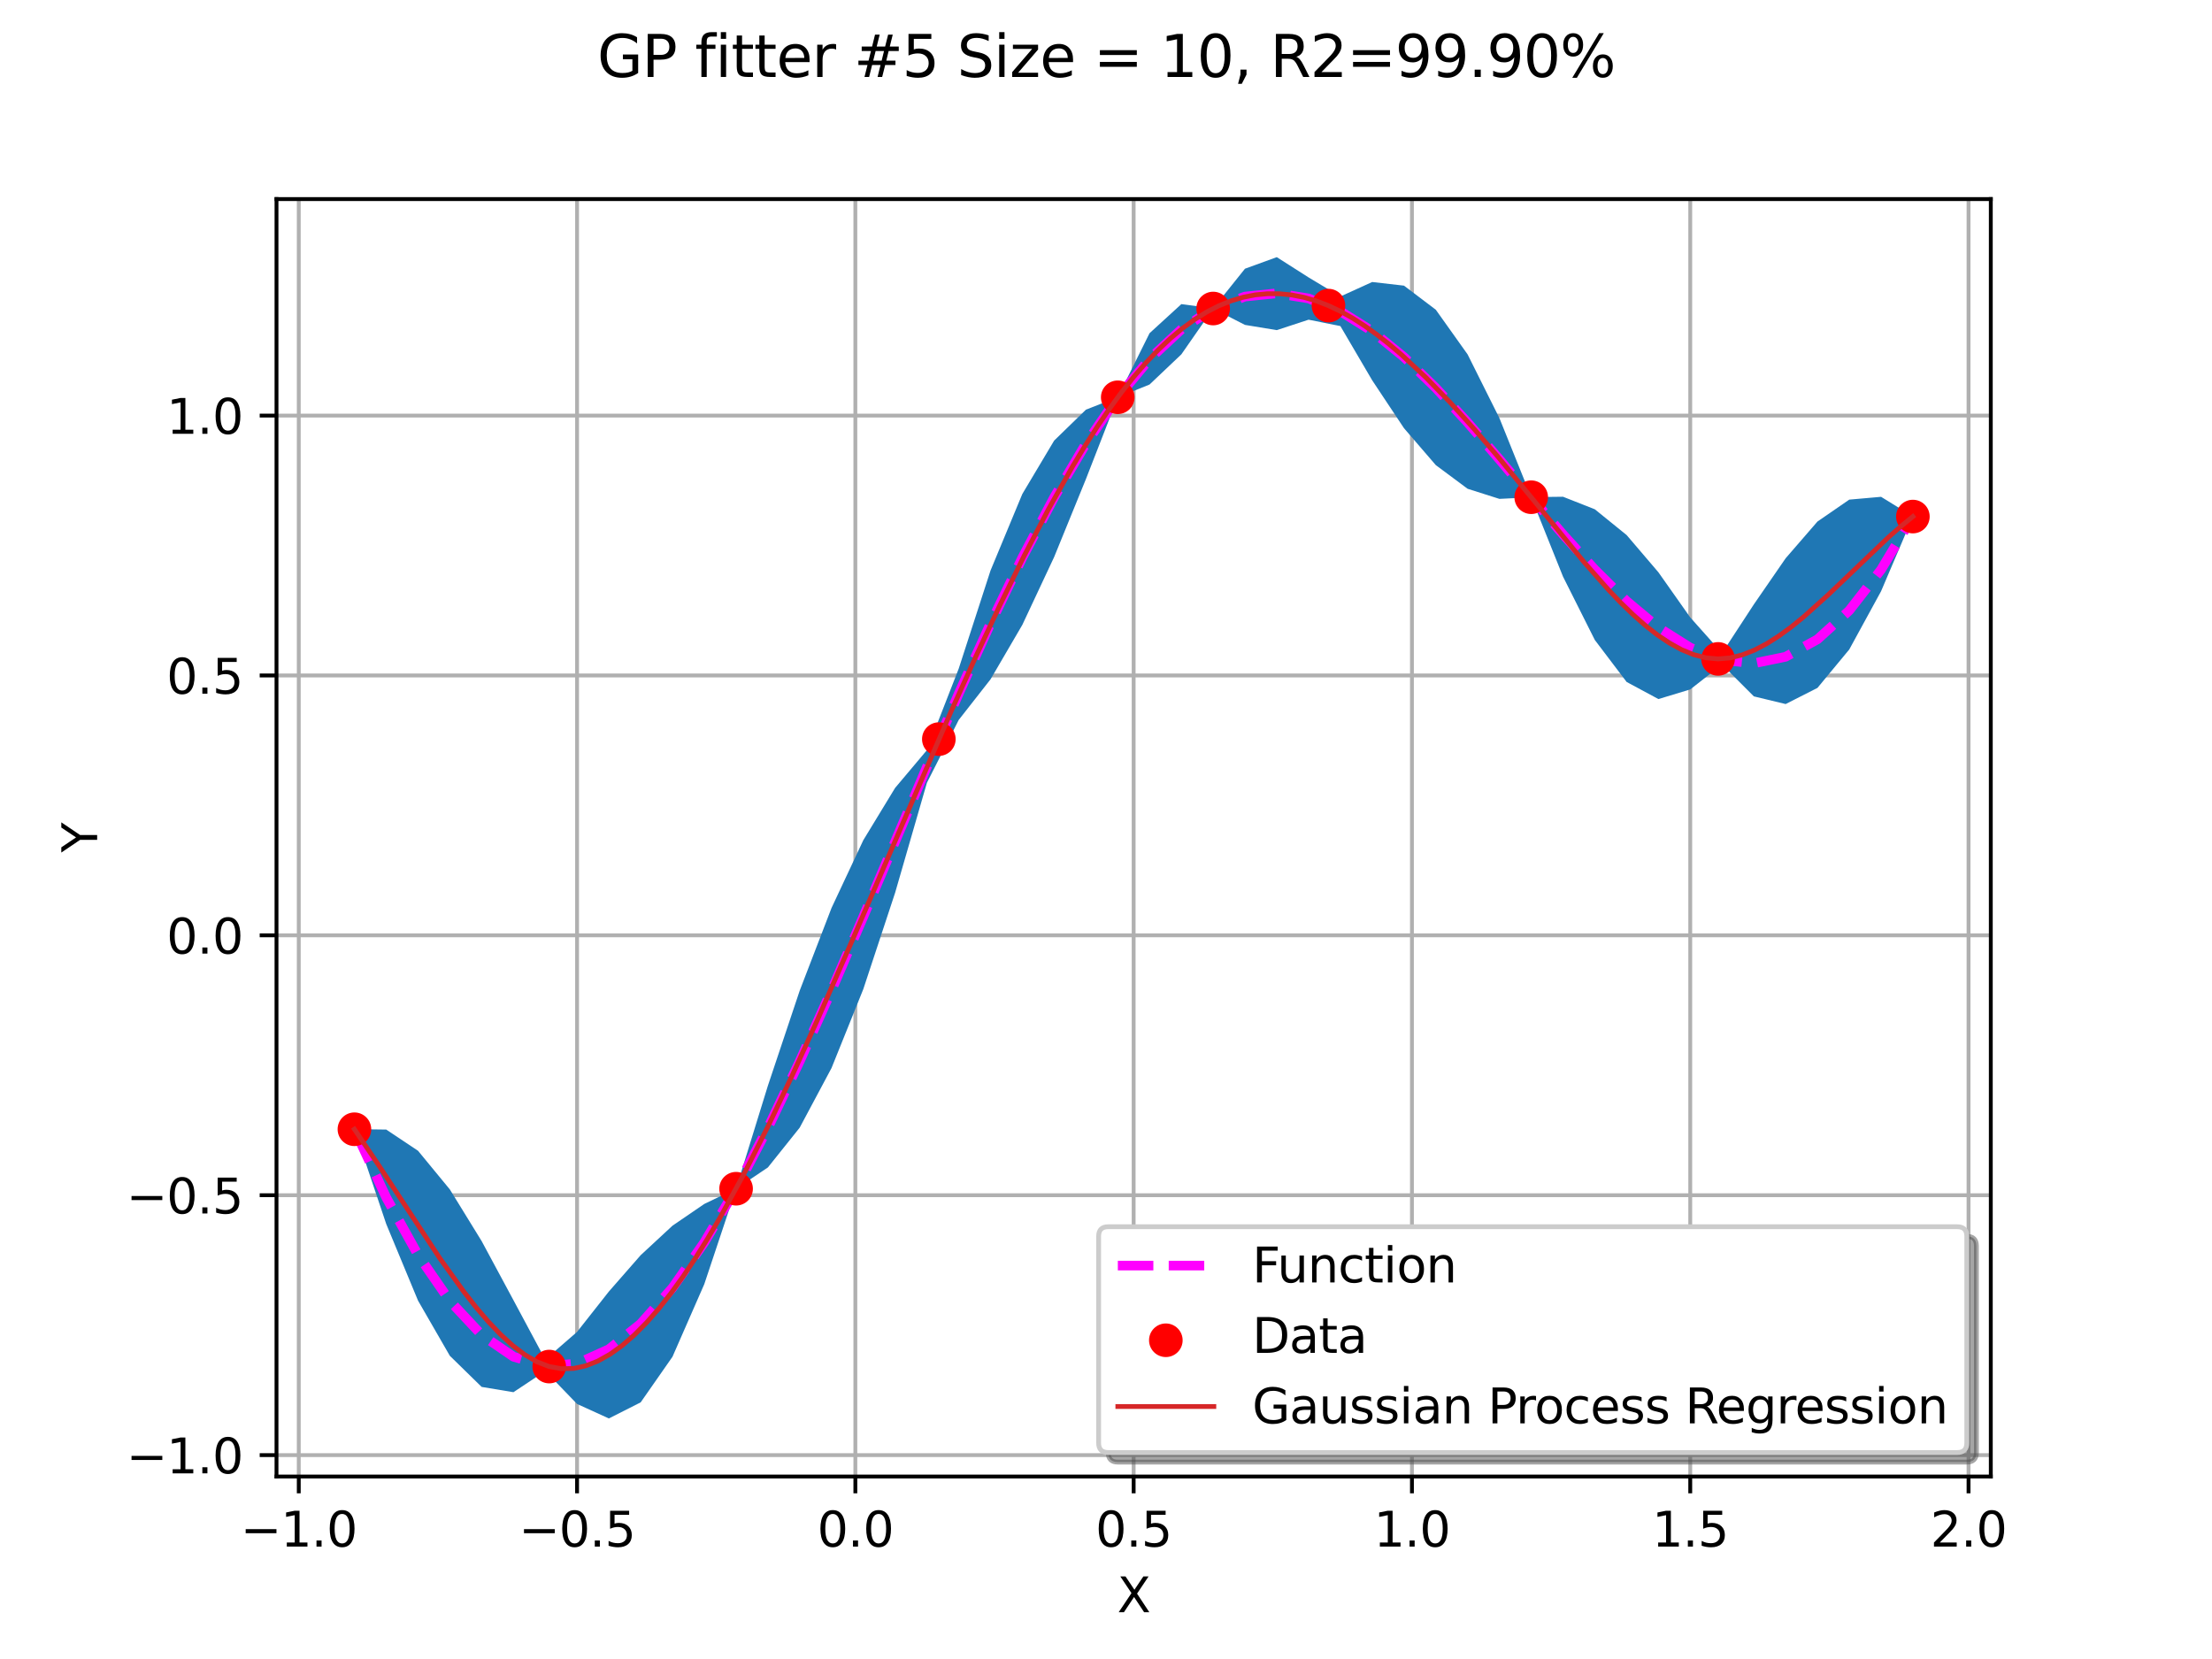 <?xml version="1.0" encoding="utf-8" standalone="no"?>
<!DOCTYPE svg PUBLIC "-//W3C//DTD SVG 1.1//EN"
  "http://www.w3.org/Graphics/SVG/1.1/DTD/svg11.dtd">
<svg xmlns:xlink="http://www.w3.org/1999/xlink" width="460.8pt" height="345.6pt" viewBox="0 0 460.8 345.6" xmlns="http://www.w3.org/2000/svg" version="1.1">
 <defs>
  <style type="text/css">*{stroke-linejoin: round; stroke-linecap: butt}</style>
 </defs>
 <g id="figure_1">
  <g id="patch_1">
   <path d="M 0 345.6 
L 460.8 345.6 
L 460.8 0 
L 0 0 
z
" style="fill: #ffffff"/>
  </g>
  <g id="axes_1">
   <g id="patch_2">
    <path d="M 57.6 307.584 
L 414.72 307.584 
L 414.72 41.472 
L 57.6 41.472 
z
" style="fill: #ffffff"/>
   </g>
   <g id="matplotlib.axis_1">
    <g id="xtick_1">
     <g id="line2d_1">
      <path d="M 62.238 307.584 
L 62.238 41.472 
" clip-path="url(#p27ec1be103)" style="fill: none; stroke: #b0b0b0; stroke-width: 0.8; stroke-linecap: square"/>
     </g>
     <g id="line2d_2">
      <defs>
       <path id="me8771d27a8" d="M 0 0 
L 0 3.5 
" style="stroke: #000000; stroke-width: 0.8"/>
      </defs>
      <g>
       <use xlink:href="#me8771d27a8" x="62.238" y="307.584" style="stroke: #000000; stroke-width: 0.8"/>
      </g>
     </g>
     <g id="text_1">
      <!-- −1.0 -->
      <g transform="translate(50.097 322.182) scale(0.1 -0.1)">
       <defs>
        <path id="DejaVuSans-2212" d="M 678 2272 
L 4684 2272 
L 4684 1741 
L 678 1741 
L 678 2272 
z
" transform="scale(0.016)"/>
        <path id="DejaVuSans-31" d="M 794 531 
L 1825 531 
L 1825 4091 
L 703 3866 
L 703 4441 
L 1819 4666 
L 2450 4666 
L 2450 531 
L 3481 531 
L 3481 0 
L 794 0 
L 794 531 
z
" transform="scale(0.016)"/>
        <path id="DejaVuSans-2e" d="M 684 794 
L 1344 794 
L 1344 0 
L 684 0 
L 684 794 
z
" transform="scale(0.016)"/>
        <path id="DejaVuSans-30" d="M 2034 4250 
Q 1547 4250 1301 3770 
Q 1056 3291 1056 2328 
Q 1056 1369 1301 889 
Q 1547 409 2034 409 
Q 2525 409 2770 889 
Q 3016 1369 3016 2328 
Q 3016 3291 2770 3770 
Q 2525 4250 2034 4250 
z
M 2034 4750 
Q 2819 4750 3233 4129 
Q 3647 3509 3647 2328 
Q 3647 1150 3233 529 
Q 2819 -91 2034 -91 
Q 1250 -91 836 529 
Q 422 1150 422 2328 
Q 422 3509 836 4129 
Q 1250 4750 2034 4750 
z
" transform="scale(0.016)"/>
       </defs>
       <use xlink:href="#DejaVuSans-2212"/>
       <use xlink:href="#DejaVuSans-31" transform="translate(83.789 0)"/>
       <use xlink:href="#DejaVuSans-2e" transform="translate(147.412 0)"/>
       <use xlink:href="#DejaVuSans-30" transform="translate(179.199 0)"/>
      </g>
     </g>
    </g>
    <g id="xtick_2">
     <g id="line2d_3">
      <path d="M 120.212 307.584 
L 120.212 41.472 
" clip-path="url(#p27ec1be103)" style="fill: none; stroke: #b0b0b0; stroke-width: 0.8; stroke-linecap: square"/>
     </g>
     <g id="line2d_4">
      <g>
       <use xlink:href="#me8771d27a8" x="120.212" y="307.584" style="stroke: #000000; stroke-width: 0.8"/>
      </g>
     </g>
     <g id="text_2">
      <!-- −0.5 -->
      <g transform="translate(108.071 322.182) scale(0.1 -0.1)">
       <defs>
        <path id="DejaVuSans-35" d="M 691 4666 
L 3169 4666 
L 3169 4134 
L 1269 4134 
L 1269 2991 
Q 1406 3038 1543 3061 
Q 1681 3084 1819 3084 
Q 2600 3084 3056 2656 
Q 3513 2228 3513 1497 
Q 3513 744 3044 326 
Q 2575 -91 1722 -91 
Q 1428 -91 1123 -41 
Q 819 9 494 109 
L 494 744 
Q 775 591 1075 516 
Q 1375 441 1709 441 
Q 2250 441 2565 725 
Q 2881 1009 2881 1497 
Q 2881 1984 2565 2268 
Q 2250 2553 1709 2553 
Q 1456 2553 1204 2497 
Q 953 2441 691 2322 
L 691 4666 
z
" transform="scale(0.016)"/>
       </defs>
       <use xlink:href="#DejaVuSans-2212"/>
       <use xlink:href="#DejaVuSans-30" transform="translate(83.789 0)"/>
       <use xlink:href="#DejaVuSans-2e" transform="translate(147.412 0)"/>
       <use xlink:href="#DejaVuSans-35" transform="translate(179.199 0)"/>
      </g>
     </g>
    </g>
    <g id="xtick_3">
     <g id="line2d_5">
      <path d="M 178.186 307.584 
L 178.186 41.472 
" clip-path="url(#p27ec1be103)" style="fill: none; stroke: #b0b0b0; stroke-width: 0.8; stroke-linecap: square"/>
     </g>
     <g id="line2d_6">
      <g>
       <use xlink:href="#me8771d27a8" x="178.186" y="307.584" style="stroke: #000000; stroke-width: 0.8"/>
      </g>
     </g>
     <g id="text_3">
      <!-- 0.0 -->
      <g transform="translate(170.234 322.182) scale(0.1 -0.1)">
       <use xlink:href="#DejaVuSans-30"/>
       <use xlink:href="#DejaVuSans-2e" transform="translate(63.623 0)"/>
       <use xlink:href="#DejaVuSans-30" transform="translate(95.41 0)"/>
      </g>
     </g>
    </g>
    <g id="xtick_4">
     <g id="line2d_7">
      <path d="M 236.16 307.584 
L 236.16 41.472 
" clip-path="url(#p27ec1be103)" style="fill: none; stroke: #b0b0b0; stroke-width: 0.8; stroke-linecap: square"/>
     </g>
     <g id="line2d_8">
      <g>
       <use xlink:href="#me8771d27a8" x="236.16" y="307.584" style="stroke: #000000; stroke-width: 0.8"/>
      </g>
     </g>
     <g id="text_4">
      <!-- 0.5 -->
      <g transform="translate(228.208 322.182) scale(0.1 -0.1)">
       <use xlink:href="#DejaVuSans-30"/>
       <use xlink:href="#DejaVuSans-2e" transform="translate(63.623 0)"/>
       <use xlink:href="#DejaVuSans-35" transform="translate(95.41 0)"/>
      </g>
     </g>
    </g>
    <g id="xtick_5">
     <g id="line2d_9">
      <path d="M 294.134 307.584 
L 294.134 41.472 
" clip-path="url(#p27ec1be103)" style="fill: none; stroke: #b0b0b0; stroke-width: 0.8; stroke-linecap: square"/>
     </g>
     <g id="line2d_10">
      <g>
       <use xlink:href="#me8771d27a8" x="294.134" y="307.584" style="stroke: #000000; stroke-width: 0.8"/>
      </g>
     </g>
     <g id="text_5">
      <!-- 1.0 -->
      <g transform="translate(286.182 322.182) scale(0.1 -0.1)">
       <use xlink:href="#DejaVuSans-31"/>
       <use xlink:href="#DejaVuSans-2e" transform="translate(63.623 0)"/>
       <use xlink:href="#DejaVuSans-30" transform="translate(95.41 0)"/>
      </g>
     </g>
    </g>
    <g id="xtick_6">
     <g id="line2d_11">
      <path d="M 352.108 307.584 
L 352.108 41.472 
" clip-path="url(#p27ec1be103)" style="fill: none; stroke: #b0b0b0; stroke-width: 0.8; stroke-linecap: square"/>
     </g>
     <g id="line2d_12">
      <g>
       <use xlink:href="#me8771d27a8" x="352.108" y="307.584" style="stroke: #000000; stroke-width: 0.8"/>
      </g>
     </g>
     <g id="text_6">
      <!-- 1.5 -->
      <g transform="translate(344.156 322.182) scale(0.1 -0.1)">
       <use xlink:href="#DejaVuSans-31"/>
       <use xlink:href="#DejaVuSans-2e" transform="translate(63.623 0)"/>
       <use xlink:href="#DejaVuSans-35" transform="translate(95.41 0)"/>
      </g>
     </g>
    </g>
    <g id="xtick_7">
     <g id="line2d_13">
      <path d="M 410.082 307.584 
L 410.082 41.472 
" clip-path="url(#p27ec1be103)" style="fill: none; stroke: #b0b0b0; stroke-width: 0.8; stroke-linecap: square"/>
     </g>
     <g id="line2d_14">
      <g>
       <use xlink:href="#me8771d27a8" x="410.082" y="307.584" style="stroke: #000000; stroke-width: 0.8"/>
      </g>
     </g>
     <g id="text_7">
      <!-- 2.0 -->
      <g transform="translate(402.131 322.182) scale(0.1 -0.1)">
       <defs>
        <path id="DejaVuSans-32" d="M 1228 531 
L 3431 531 
L 3431 0 
L 469 0 
L 469 531 
Q 828 903 1448 1529 
Q 2069 2156 2228 2338 
Q 2531 2678 2651 2914 
Q 2772 3150 2772 3378 
Q 2772 3750 2511 3984 
Q 2250 4219 1831 4219 
Q 1534 4219 1204 4116 
Q 875 4013 500 3803 
L 500 4441 
Q 881 4594 1212 4672 
Q 1544 4750 1819 4750 
Q 2544 4750 2975 4387 
Q 3406 4025 3406 3419 
Q 3406 3131 3298 2873 
Q 3191 2616 2906 2266 
Q 2828 2175 2409 1742 
Q 1991 1309 1228 531 
z
" transform="scale(0.016)"/>
       </defs>
       <use xlink:href="#DejaVuSans-32"/>
       <use xlink:href="#DejaVuSans-2e" transform="translate(63.623 0)"/>
       <use xlink:href="#DejaVuSans-30" transform="translate(95.41 0)"/>
      </g>
     </g>
    </g>
    <g id="text_8">
     <!-- X -->
     <g transform="translate(232.735 335.861) scale(0.1 -0.1)">
      <defs>
       <path id="DejaVuSans-58" d="M 403 4666 
L 1081 4666 
L 2241 2931 
L 3406 4666 
L 4084 4666 
L 2584 2425 
L 4184 0 
L 3506 0 
L 2194 1984 
L 872 0 
L 191 0 
L 1856 2491 
L 403 4666 
z
" transform="scale(0.016)"/>
      </defs>
      <use xlink:href="#DejaVuSans-58"/>
     </g>
    </g>
   </g>
   <g id="matplotlib.axis_2">
    <g id="ytick_1">
     <g id="line2d_15">
      <path d="M 57.6 303.125 
L 414.72 303.125 
" clip-path="url(#p27ec1be103)" style="fill: none; stroke: #b0b0b0; stroke-width: 0.8; stroke-linecap: square"/>
     </g>
     <g id="line2d_16">
      <defs>
       <path id="m1833ef6388" d="M 0 0 
L -3.5 0 
" style="stroke: #000000; stroke-width: 0.8"/>
      </defs>
      <g>
       <use xlink:href="#m1833ef6388" x="57.6" y="303.125" style="stroke: #000000; stroke-width: 0.8"/>
      </g>
     </g>
     <g id="text_9">
      <!-- −1.0 -->
      <g transform="translate(26.317 306.924) scale(0.1 -0.1)">
       <use xlink:href="#DejaVuSans-2212"/>
       <use xlink:href="#DejaVuSans-31" transform="translate(83.789 0)"/>
       <use xlink:href="#DejaVuSans-2e" transform="translate(147.412 0)"/>
       <use xlink:href="#DejaVuSans-30" transform="translate(179.199 0)"/>
      </g>
     </g>
    </g>
    <g id="ytick_2">
     <g id="line2d_17">
      <path d="M 57.6 248.987 
L 414.72 248.987 
" clip-path="url(#p27ec1be103)" style="fill: none; stroke: #b0b0b0; stroke-width: 0.8; stroke-linecap: square"/>
     </g>
     <g id="line2d_18">
      <g>
       <use xlink:href="#m1833ef6388" x="57.6" y="248.987" style="stroke: #000000; stroke-width: 0.8"/>
      </g>
     </g>
     <g id="text_10">
      <!-- −0.5 -->
      <g transform="translate(26.317 252.786) scale(0.1 -0.1)">
       <use xlink:href="#DejaVuSans-2212"/>
       <use xlink:href="#DejaVuSans-30" transform="translate(83.789 0)"/>
       <use xlink:href="#DejaVuSans-2e" transform="translate(147.412 0)"/>
       <use xlink:href="#DejaVuSans-35" transform="translate(179.199 0)"/>
      </g>
     </g>
    </g>
    <g id="ytick_3">
     <g id="line2d_19">
      <path d="M 57.6 194.848 
L 414.72 194.848 
" clip-path="url(#p27ec1be103)" style="fill: none; stroke: #b0b0b0; stroke-width: 0.8; stroke-linecap: square"/>
     </g>
     <g id="line2d_20">
      <g>
       <use xlink:href="#m1833ef6388" x="57.6" y="194.848" style="stroke: #000000; stroke-width: 0.8"/>
      </g>
     </g>
     <g id="text_11">
      <!-- 0.0 -->
      <g transform="translate(34.697 198.648) scale(0.1 -0.1)">
       <use xlink:href="#DejaVuSans-30"/>
       <use xlink:href="#DejaVuSans-2e" transform="translate(63.623 0)"/>
       <use xlink:href="#DejaVuSans-30" transform="translate(95.41 0)"/>
      </g>
     </g>
    </g>
    <g id="ytick_4">
     <g id="line2d_21">
      <path d="M 57.6 140.71 
L 414.72 140.71 
" clip-path="url(#p27ec1be103)" style="fill: none; stroke: #b0b0b0; stroke-width: 0.8; stroke-linecap: square"/>
     </g>
     <g id="line2d_22">
      <g>
       <use xlink:href="#m1833ef6388" x="57.6" y="140.71" style="stroke: #000000; stroke-width: 0.8"/>
      </g>
     </g>
     <g id="text_12">
      <!-- 0.5 -->
      <g transform="translate(34.697 144.509) scale(0.1 -0.1)">
       <use xlink:href="#DejaVuSans-30"/>
       <use xlink:href="#DejaVuSans-2e" transform="translate(63.623 0)"/>
       <use xlink:href="#DejaVuSans-35" transform="translate(95.41 0)"/>
      </g>
     </g>
    </g>
    <g id="ytick_5">
     <g id="line2d_23">
      <path d="M 57.6 86.572 
L 414.72 86.572 
" clip-path="url(#p27ec1be103)" style="fill: none; stroke: #b0b0b0; stroke-width: 0.8; stroke-linecap: square"/>
     </g>
     <g id="line2d_24">
      <g>
       <use xlink:href="#m1833ef6388" x="57.6" y="86.572" style="stroke: #000000; stroke-width: 0.8"/>
      </g>
     </g>
     <g id="text_13">
      <!-- 1.0 -->
      <g transform="translate(34.697 90.371) scale(0.1 -0.1)">
       <use xlink:href="#DejaVuSans-31"/>
       <use xlink:href="#DejaVuSans-2e" transform="translate(63.623 0)"/>
       <use xlink:href="#DejaVuSans-30" transform="translate(95.41 0)"/>
      </g>
     </g>
    </g>
    <g id="text_14">
     <!-- Y -->
     <g transform="translate(20.238 177.582) rotate(-90) scale(0.1 -0.1)">
      <defs>
       <path id="DejaVuSans-59" d="M -13 4666 
L 666 4666 
L 1959 2747 
L 3244 4666 
L 3922 4666 
L 2272 2222 
L 2272 0 
L 1638 0 
L 1638 2222 
L -13 4666 
z
" transform="scale(0.016)"/>
      </defs>
      <use xlink:href="#DejaVuSans-59"/>
     </g>
    </g>
   </g>
   <g id="patch_3">
    <path d="M 73.833 235.265 
L 80.458 254.978 
L 87.084 270.945 
L 93.71 282.439 
L 100.335 288.919 
L 106.961 290.02 
L 113.586 285.612 
L 120.212 292.469 
L 126.838 295.488 
L 133.463 292.138 
L 140.089 282.64 
L 146.714 267.516 
L 153.34 247.654 
L 159.966 243.198 
L 166.591 234.912 
L 173.217 222.501 
L 179.842 206.054 
L 186.468 185.983 
L 193.094 163.064 
L 199.719 149.977 
L 206.345 141.517 
L 212.97 130.169 
L 219.596 116.041 
L 226.222 99.789 
L 232.847 82.783 
L 239.473 80.101 
L 246.098 73.818 
L 252.724 64.291 
L 259.35 67.682 
L 265.975 68.772 
L 272.601 66.598 
L 279.226 67.927 
L 285.852 79.224 
L 292.478 89.201 
L 299.103 96.892 
L 305.729 101.82 
L 312.354 103.925 
L 318.98 103.6 
L 325.606 120.122 
L 332.231 133.32 
L 338.857 142.064 
L 345.482 145.627 
L 352.108 143.62 
L 358.734 138.435 
L 365.359 145.068 
L 371.985 146.667 
L 378.61 143.303 
L 385.236 135.295 
L 391.862 123.163 
L 398.487 107.63 
L 398.487 107.588 
L 391.862 103.496 
L 385.236 104.081 
L 378.61 108.647 
L 371.985 116.296 
L 365.359 125.905 
L 358.734 136.044 
L 352.108 128.618 
L 345.482 119.223 
L 338.857 111.463 
L 332.231 106.094 
L 325.606 103.481 
L 318.98 103.558 
L 312.354 87.095 
L 305.729 73.829 
L 299.103 64.521 
L 292.478 59.506 
L 285.852 58.747 
L 279.226 61.763 
L 272.601 57.791 
L 265.975 53.568 
L 259.35 55.979 
L 252.724 64.249 
L 246.098 63.353 
L 239.473 69.411 
L 232.847 82.741 
L 226.222 85.339 
L 219.596 91.786 
L 212.97 102.903 
L 206.345 118.85 
L 199.719 139.283 
L 193.094 156.268 
L 186.468 164.136 
L 179.842 175.025 
L 173.217 189.155 
L 166.591 206.373 
L 159.966 226.169 
L 153.34 247.612 
L 146.714 250.806 
L 140.089 255.334 
L 133.463 261.477 
L 126.838 269.049 
L 120.212 277.456 
L 113.586 283.22 
L 106.961 270.852 
L 100.335 258.541 
L 93.71 247.779 
L 87.084 239.728 
L 80.458 235.309 
L 73.833 235.222 
z
" clip-path="url(#p27ec1be103)" style="fill: #1f77b4"/>
   </g>
   <g id="line2d_25">
    <path d="M 73.833 235.243 
L 80.458 249.461 
L 87.084 261.428 
L 93.71 271.004 
L 100.335 278.09 
L 106.961 282.629 
L 113.586 284.61 
L 120.212 284.067 
L 126.838 281.076 
L 133.463 275.758 
L 140.089 268.275 
L 146.714 258.823 
L 153.34 247.633 
L 159.966 234.963 
L 166.591 221.095 
L 173.217 206.328 
L 179.842 190.971 
L 186.468 175.34 
L 193.094 159.746 
L 199.719 144.497 
L 206.345 129.881 
L 212.97 116.17 
L 219.596 103.61 
L 226.222 92.414 
L 232.847 82.762 
L 239.473 74.795 
L 246.098 68.613 
L 252.724 64.27 
L 259.35 61.778 
L 265.975 61.103 
L 272.601 62.167 
L 279.226 64.85 
L 285.852 68.99 
L 292.478 74.389 
L 299.103 80.818 
L 305.729 88.016 
L 312.354 95.703 
L 318.98 103.579 
L 325.606 111.335 
L 332.231 118.656 
L 338.857 125.229 
L 345.482 130.748 
L 352.108 134.924 
L 358.734 137.485 
L 365.359 138.187 
L 371.985 136.816 
L 378.61 133.192 
L 385.236 127.175 
L 391.862 118.666 
L 398.487 107.609 
" clip-path="url(#p27ec1be103)" style="fill: none; stroke-dasharray: 7.4,3.2; stroke-dashoffset: 0; stroke: #ff00ff; stroke-width: 2"/>
   </g>
   <g id="PathCollection_1">
    <defs>
     <path id="mce89505528" d="M 0 3 
C 0.796 3 1.559 2.684 2.121 2.121 
C 2.684 1.559 3 0.796 3 0 
C 3 -0.796 2.684 -1.559 2.121 -2.121 
C 1.559 -2.684 0.796 -3 0 -3 
C -0.796 -3 -1.559 -2.684 -2.121 -2.121 
C -2.684 -1.559 -3 -0.796 -3 0 
C -3 0.796 -2.684 1.559 -2.121 2.121 
C -1.559 2.684 -0.796 3 0 3 
z
" style="stroke: #ff0000"/>
    </defs>
    <g clip-path="url(#p27ec1be103)">
     <use xlink:href="#mce89505528" x="114.415" y="284.679" style="fill: #ff0000; stroke: #ff0000"/>
     <use xlink:href="#mce89505528" x="357.905" y="137.262" style="fill: #ff0000; stroke: #ff0000"/>
     <use xlink:href="#mce89505528" x="195.578" y="153.972" style="fill: #ff0000; stroke: #ff0000"/>
     <use xlink:href="#mce89505528" x="276.742" y="63.664" style="fill: #ff0000; stroke: #ff0000"/>
     <use xlink:href="#mce89505528" x="73.833" y="235.243" style="fill: #ff0000; stroke: #ff0000"/>
     <use xlink:href="#mce89505528" x="398.487" y="107.609" style="fill: #ff0000; stroke: #ff0000"/>
     <use xlink:href="#mce89505528" x="232.847" y="82.762" style="fill: #ff0000; stroke: #ff0000"/>
     <use xlink:href="#mce89505528" x="318.98" y="103.579" style="fill: #ff0000; stroke: #ff0000"/>
     <use xlink:href="#mce89505528" x="153.34" y="247.633" style="fill: #ff0000; stroke: #ff0000"/>
     <use xlink:href="#mce89505528" x="252.724" y="64.27" style="fill: #ff0000; stroke: #ff0000"/>
    </g>
   </g>
   <g id="patch_4">
    <path d="M 57.6 307.584 
L 57.6 41.472 
" style="fill: none; stroke: #000000; stroke-width: 0.8; stroke-linejoin: miter; stroke-linecap: square"/>
   </g>
   <g id="patch_5">
    <path d="M 414.72 307.584 
L 414.72 41.472 
" style="fill: none; stroke: #000000; stroke-width: 0.8; stroke-linejoin: miter; stroke-linecap: square"/>
   </g>
   <g id="patch_6">
    <path d="M 57.6 307.584 
L 414.72 307.584 
" style="fill: none; stroke: #000000; stroke-width: 0.8; stroke-linejoin: miter; stroke-linecap: square"/>
   </g>
   <g id="patch_7">
    <path d="M 57.6 41.472 
L 414.72 41.472 
" style="fill: none; stroke: #000000; stroke-width: 0.8; stroke-linejoin: miter; stroke-linecap: square"/>
   </g>
   <g id="line2d_26">
    <path d="M 73.833 235.243 
L 78.905 242.771 
L 91.587 262.069 
L 96.66 269.135 
L 99.196 272.363 
L 101.733 275.33 
L 104.269 277.993 
L 106.805 280.307 
L 109.342 282.224 
L 111.878 283.698 
L 114.415 284.679 
L 116.951 285.131 
L 119.487 285.07 
L 122.024 284.527 
L 124.56 283.529 
L 127.096 282.104 
L 129.633 280.277 
L 132.169 278.071 
L 134.705 275.509 
L 137.242 272.612 
L 139.778 269.401 
L 142.315 265.894 
L 144.851 262.109 
L 147.387 258.063 
L 149.924 253.773 
L 154.996 244.516 
L 160.069 234.472 
L 165.142 223.791 
L 170.215 212.617 
L 177.824 195.231 
L 198.115 148.225 
L 203.187 136.981 
L 208.26 126.147 
L 213.333 115.817 
L 218.405 106.095 
L 223.478 97.092 
L 226.015 92.897 
L 228.551 88.927 
L 231.087 85.198 
L 233.624 81.729 
L 236.16 78.529 
L 238.696 75.599 
L 241.233 72.938 
L 243.769 70.545 
L 246.305 68.422 
L 248.842 66.571 
L 251.378 64.994 
L 253.915 63.695 
L 256.451 62.671 
L 258.987 61.916 
L 261.524 61.423 
L 264.06 61.184 
L 266.596 61.196 
L 269.133 61.452 
L 271.669 61.951 
L 274.205 62.689 
L 276.742 63.664 
L 279.278 64.872 
L 281.815 66.299 
L 284.351 67.93 
L 286.887 69.75 
L 289.424 71.743 
L 291.96 73.896 
L 297.033 78.629 
L 302.105 83.849 
L 307.178 89.464 
L 312.251 95.386 
L 319.86 104.671 
L 330.005 117.119 
L 335.078 122.875 
L 337.615 125.53 
L 340.151 127.997 
L 342.687 130.243 
L 345.224 132.237 
L 347.76 133.946 
L 350.296 135.338 
L 352.833 136.378 
L 355.369 137.032 
L 357.905 137.262 
L 360.442 137.046 
L 362.978 136.416 
L 365.515 135.415 
L 368.051 134.088 
L 370.587 132.476 
L 373.124 130.622 
L 375.66 128.566 
L 380.733 124.012 
L 393.415 111.905 
L 395.951 109.678 
L 398.487 107.609 
L 398.487 107.609 
" clip-path="url(#p27ec1be103)" style="fill: none; stroke: #d62728; stroke-linecap: square"/>
   </g>
   <g id="legend_1">
    <g id="patch_8">
     <path d="M 232.865 304.584 
L 409.72 304.584 
Q 411.72 304.584 411.72 302.584 
L 411.72 259.55 
Q 411.72 257.55 409.72 257.55 
L 232.865 257.55 
Q 230.865 257.55 230.865 259.55 
L 230.865 302.584 
Q 230.865 304.584 232.865 304.584 
z
" style="fill: #4d4d4d; opacity: 0.5; stroke: #4d4d4d; stroke-linejoin: miter"/>
    </g>
    <g id="patch_9">
     <path d="M 230.865 302.584 
L 407.72 302.584 
Q 409.72 302.584 409.72 300.584 
L 409.72 257.55 
Q 409.72 255.55 407.72 255.55 
L 230.865 255.55 
Q 228.865 255.55 228.865 257.55 
L 228.865 300.584 
Q 228.865 302.584 230.865 302.584 
z
" style="fill: #ffffff; stroke: #cccccc; stroke-linejoin: miter"/>
    </g>
    <g id="line2d_27">
     <path d="M 232.865 263.648 
L 242.865 263.648 
L 252.865 263.648 
" style="fill: none; stroke-dasharray: 7.4,3.2; stroke-dashoffset: 0; stroke: #ff00ff; stroke-width: 2"/>
    </g>
    <g id="text_15">
     <!-- Function -->
     <g transform="translate(260.865 267.148) scale(0.1 -0.1)">
      <defs>
       <path id="DejaVuSans-46" d="M 628 4666 
L 3309 4666 
L 3309 4134 
L 1259 4134 
L 1259 2759 
L 3109 2759 
L 3109 2228 
L 1259 2228 
L 1259 0 
L 628 0 
L 628 4666 
z
" transform="scale(0.016)"/>
       <path id="DejaVuSans-75" d="M 544 1381 
L 544 3500 
L 1119 3500 
L 1119 1403 
Q 1119 906 1312 657 
Q 1506 409 1894 409 
Q 2359 409 2629 706 
Q 2900 1003 2900 1516 
L 2900 3500 
L 3475 3500 
L 3475 0 
L 2900 0 
L 2900 538 
Q 2691 219 2414 64 
Q 2138 -91 1772 -91 
Q 1169 -91 856 284 
Q 544 659 544 1381 
z
M 1991 3584 
L 1991 3584 
z
" transform="scale(0.016)"/>
       <path id="DejaVuSans-6e" d="M 3513 2113 
L 3513 0 
L 2938 0 
L 2938 2094 
Q 2938 2591 2744 2837 
Q 2550 3084 2163 3084 
Q 1697 3084 1428 2787 
Q 1159 2491 1159 1978 
L 1159 0 
L 581 0 
L 581 3500 
L 1159 3500 
L 1159 2956 
Q 1366 3272 1645 3428 
Q 1925 3584 2291 3584 
Q 2894 3584 3203 3211 
Q 3513 2838 3513 2113 
z
" transform="scale(0.016)"/>
       <path id="DejaVuSans-63" d="M 3122 3366 
L 3122 2828 
Q 2878 2963 2633 3030 
Q 2388 3097 2138 3097 
Q 1578 3097 1268 2742 
Q 959 2388 959 1747 
Q 959 1106 1268 751 
Q 1578 397 2138 397 
Q 2388 397 2633 464 
Q 2878 531 3122 666 
L 3122 134 
Q 2881 22 2623 -34 
Q 2366 -91 2075 -91 
Q 1284 -91 818 406 
Q 353 903 353 1747 
Q 353 2603 823 3093 
Q 1294 3584 2113 3584 
Q 2378 3584 2631 3529 
Q 2884 3475 3122 3366 
z
" transform="scale(0.016)"/>
       <path id="DejaVuSans-74" d="M 1172 4494 
L 1172 3500 
L 2356 3500 
L 2356 3053 
L 1172 3053 
L 1172 1153 
Q 1172 725 1289 603 
Q 1406 481 1766 481 
L 2356 481 
L 2356 0 
L 1766 0 
Q 1100 0 847 248 
Q 594 497 594 1153 
L 594 3053 
L 172 3053 
L 172 3500 
L 594 3500 
L 594 4494 
L 1172 4494 
z
" transform="scale(0.016)"/>
       <path id="DejaVuSans-69" d="M 603 3500 
L 1178 3500 
L 1178 0 
L 603 0 
L 603 3500 
z
M 603 4863 
L 1178 4863 
L 1178 4134 
L 603 4134 
L 603 4863 
z
" transform="scale(0.016)"/>
       <path id="DejaVuSans-6f" d="M 1959 3097 
Q 1497 3097 1228 2736 
Q 959 2375 959 1747 
Q 959 1119 1226 758 
Q 1494 397 1959 397 
Q 2419 397 2687 759 
Q 2956 1122 2956 1747 
Q 2956 2369 2687 2733 
Q 2419 3097 1959 3097 
z
M 1959 3584 
Q 2709 3584 3137 3096 
Q 3566 2609 3566 1747 
Q 3566 888 3137 398 
Q 2709 -91 1959 -91 
Q 1206 -91 779 398 
Q 353 888 353 1747 
Q 353 2609 779 3096 
Q 1206 3584 1959 3584 
z
" transform="scale(0.016)"/>
      </defs>
      <use xlink:href="#DejaVuSans-46"/>
      <use xlink:href="#DejaVuSans-75" transform="translate(52.02 0)"/>
      <use xlink:href="#DejaVuSans-6e" transform="translate(115.398 0)"/>
      <use xlink:href="#DejaVuSans-63" transform="translate(178.777 0)"/>
      <use xlink:href="#DejaVuSans-74" transform="translate(233.758 0)"/>
      <use xlink:href="#DejaVuSans-69" transform="translate(272.967 0)"/>
      <use xlink:href="#DejaVuSans-6f" transform="translate(300.75 0)"/>
      <use xlink:href="#DejaVuSans-6e" transform="translate(361.932 0)"/>
     </g>
    </g>
    <g id="PathCollection_2">
     <g>
      <use xlink:href="#mce89505528" x="242.865" y="279.201" style="fill: #ff0000; stroke: #ff0000"/>
     </g>
    </g>
    <g id="text_16">
     <!-- Data -->
     <g transform="translate(260.865 281.826) scale(0.1 -0.1)">
      <defs>
       <path id="DejaVuSans-44" d="M 1259 4147 
L 1259 519 
L 2022 519 
Q 2988 519 3436 956 
Q 3884 1394 3884 2338 
Q 3884 3275 3436 3711 
Q 2988 4147 2022 4147 
L 1259 4147 
z
M 628 4666 
L 1925 4666 
Q 3281 4666 3915 4102 
Q 4550 3538 4550 2338 
Q 4550 1131 3912 565 
Q 3275 0 1925 0 
L 628 0 
L 628 4666 
z
" transform="scale(0.016)"/>
       <path id="DejaVuSans-61" d="M 2194 1759 
Q 1497 1759 1228 1600 
Q 959 1441 959 1056 
Q 959 750 1161 570 
Q 1363 391 1709 391 
Q 2188 391 2477 730 
Q 2766 1069 2766 1631 
L 2766 1759 
L 2194 1759 
z
M 3341 1997 
L 3341 0 
L 2766 0 
L 2766 531 
Q 2569 213 2275 61 
Q 1981 -91 1556 -91 
Q 1019 -91 701 211 
Q 384 513 384 1019 
Q 384 1609 779 1909 
Q 1175 2209 1959 2209 
L 2766 2209 
L 2766 2266 
Q 2766 2663 2505 2880 
Q 2244 3097 1772 3097 
Q 1472 3097 1187 3025 
Q 903 2953 641 2809 
L 641 3341 
Q 956 3463 1253 3523 
Q 1550 3584 1831 3584 
Q 2591 3584 2966 3190 
Q 3341 2797 3341 1997 
z
" transform="scale(0.016)"/>
      </defs>
      <use xlink:href="#DejaVuSans-44"/>
      <use xlink:href="#DejaVuSans-61" transform="translate(77.002 0)"/>
      <use xlink:href="#DejaVuSans-74" transform="translate(138.281 0)"/>
      <use xlink:href="#DejaVuSans-61" transform="translate(177.49 0)"/>
     </g>
    </g>
    <g id="line2d_28">
     <path d="M 232.865 293.004 
L 242.865 293.004 
L 252.865 293.004 
" style="fill: none; stroke: #d62728; stroke-linecap: square"/>
    </g>
    <g id="text_17">
     <!-- Gaussian Process Regression -->
     <g transform="translate(260.865 296.504) scale(0.1 -0.1)">
      <defs>
       <path id="DejaVuSans-47" d="M 3809 666 
L 3809 1919 
L 2778 1919 
L 2778 2438 
L 4434 2438 
L 4434 434 
Q 4069 175 3628 42 
Q 3188 -91 2688 -91 
Q 1594 -91 976 548 
Q 359 1188 359 2328 
Q 359 3472 976 4111 
Q 1594 4750 2688 4750 
Q 3144 4750 3555 4637 
Q 3966 4525 4313 4306 
L 4313 3634 
Q 3963 3931 3569 4081 
Q 3175 4231 2741 4231 
Q 1884 4231 1454 3753 
Q 1025 3275 1025 2328 
Q 1025 1384 1454 906 
Q 1884 428 2741 428 
Q 3075 428 3337 486 
Q 3600 544 3809 666 
z
" transform="scale(0.016)"/>
       <path id="DejaVuSans-73" d="M 2834 3397 
L 2834 2853 
Q 2591 2978 2328 3040 
Q 2066 3103 1784 3103 
Q 1356 3103 1142 2972 
Q 928 2841 928 2578 
Q 928 2378 1081 2264 
Q 1234 2150 1697 2047 
L 1894 2003 
Q 2506 1872 2764 1633 
Q 3022 1394 3022 966 
Q 3022 478 2636 193 
Q 2250 -91 1575 -91 
Q 1294 -91 989 -36 
Q 684 19 347 128 
L 347 722 
Q 666 556 975 473 
Q 1284 391 1588 391 
Q 1994 391 2212 530 
Q 2431 669 2431 922 
Q 2431 1156 2273 1281 
Q 2116 1406 1581 1522 
L 1381 1569 
Q 847 1681 609 1914 
Q 372 2147 372 2553 
Q 372 3047 722 3315 
Q 1072 3584 1716 3584 
Q 2034 3584 2315 3537 
Q 2597 3491 2834 3397 
z
" transform="scale(0.016)"/>
       <path id="DejaVuSans-20" transform="scale(0.016)"/>
       <path id="DejaVuSans-50" d="M 1259 4147 
L 1259 2394 
L 2053 2394 
Q 2494 2394 2734 2622 
Q 2975 2850 2975 3272 
Q 2975 3691 2734 3919 
Q 2494 4147 2053 4147 
L 1259 4147 
z
M 628 4666 
L 2053 4666 
Q 2838 4666 3239 4311 
Q 3641 3956 3641 3272 
Q 3641 2581 3239 2228 
Q 2838 1875 2053 1875 
L 1259 1875 
L 1259 0 
L 628 0 
L 628 4666 
z
" transform="scale(0.016)"/>
       <path id="DejaVuSans-72" d="M 2631 2963 
Q 2534 3019 2420 3045 
Q 2306 3072 2169 3072 
Q 1681 3072 1420 2755 
Q 1159 2438 1159 1844 
L 1159 0 
L 581 0 
L 581 3500 
L 1159 3500 
L 1159 2956 
Q 1341 3275 1631 3429 
Q 1922 3584 2338 3584 
Q 2397 3584 2469 3576 
Q 2541 3569 2628 3553 
L 2631 2963 
z
" transform="scale(0.016)"/>
       <path id="DejaVuSans-65" d="M 3597 1894 
L 3597 1613 
L 953 1613 
Q 991 1019 1311 708 
Q 1631 397 2203 397 
Q 2534 397 2845 478 
Q 3156 559 3463 722 
L 3463 178 
Q 3153 47 2828 -22 
Q 2503 -91 2169 -91 
Q 1331 -91 842 396 
Q 353 884 353 1716 
Q 353 2575 817 3079 
Q 1281 3584 2069 3584 
Q 2775 3584 3186 3129 
Q 3597 2675 3597 1894 
z
M 3022 2063 
Q 3016 2534 2758 2815 
Q 2500 3097 2075 3097 
Q 1594 3097 1305 2825 
Q 1016 2553 972 2059 
L 3022 2063 
z
" transform="scale(0.016)"/>
       <path id="DejaVuSans-52" d="M 2841 2188 
Q 3044 2119 3236 1894 
Q 3428 1669 3622 1275 
L 4263 0 
L 3584 0 
L 2988 1197 
Q 2756 1666 2539 1819 
Q 2322 1972 1947 1972 
L 1259 1972 
L 1259 0 
L 628 0 
L 628 4666 
L 2053 4666 
Q 2853 4666 3247 4331 
Q 3641 3997 3641 3322 
Q 3641 2881 3436 2590 
Q 3231 2300 2841 2188 
z
M 1259 4147 
L 1259 2491 
L 2053 2491 
Q 2509 2491 2742 2702 
Q 2975 2913 2975 3322 
Q 2975 3731 2742 3939 
Q 2509 4147 2053 4147 
L 1259 4147 
z
" transform="scale(0.016)"/>
       <path id="DejaVuSans-67" d="M 2906 1791 
Q 2906 2416 2648 2759 
Q 2391 3103 1925 3103 
Q 1463 3103 1205 2759 
Q 947 2416 947 1791 
Q 947 1169 1205 825 
Q 1463 481 1925 481 
Q 2391 481 2648 825 
Q 2906 1169 2906 1791 
z
M 3481 434 
Q 3481 -459 3084 -895 
Q 2688 -1331 1869 -1331 
Q 1566 -1331 1297 -1286 
Q 1028 -1241 775 -1147 
L 775 -588 
Q 1028 -725 1275 -790 
Q 1522 -856 1778 -856 
Q 2344 -856 2625 -561 
Q 2906 -266 2906 331 
L 2906 616 
Q 2728 306 2450 153 
Q 2172 0 1784 0 
Q 1141 0 747 490 
Q 353 981 353 1791 
Q 353 2603 747 3093 
Q 1141 3584 1784 3584 
Q 2172 3584 2450 3431 
Q 2728 3278 2906 2969 
L 2906 3500 
L 3481 3500 
L 3481 434 
z
" transform="scale(0.016)"/>
      </defs>
      <use xlink:href="#DejaVuSans-47"/>
      <use xlink:href="#DejaVuSans-61" transform="translate(77.49 0)"/>
      <use xlink:href="#DejaVuSans-75" transform="translate(138.77 0)"/>
      <use xlink:href="#DejaVuSans-73" transform="translate(202.148 0)"/>
      <use xlink:href="#DejaVuSans-73" transform="translate(254.248 0)"/>
      <use xlink:href="#DejaVuSans-69" transform="translate(306.348 0)"/>
      <use xlink:href="#DejaVuSans-61" transform="translate(334.131 0)"/>
      <use xlink:href="#DejaVuSans-6e" transform="translate(395.41 0)"/>
      <use xlink:href="#DejaVuSans-20" transform="translate(458.789 0)"/>
      <use xlink:href="#DejaVuSans-50" transform="translate(490.576 0)"/>
      <use xlink:href="#DejaVuSans-72" transform="translate(549.129 0)"/>
      <use xlink:href="#DejaVuSans-6f" transform="translate(587.992 0)"/>
      <use xlink:href="#DejaVuSans-63" transform="translate(649.174 0)"/>
      <use xlink:href="#DejaVuSans-65" transform="translate(704.154 0)"/>
      <use xlink:href="#DejaVuSans-73" transform="translate(765.678 0)"/>
      <use xlink:href="#DejaVuSans-73" transform="translate(817.777 0)"/>
      <use xlink:href="#DejaVuSans-20" transform="translate(869.877 0)"/>
      <use xlink:href="#DejaVuSans-52" transform="translate(901.664 0)"/>
      <use xlink:href="#DejaVuSans-65" transform="translate(966.646 0)"/>
      <use xlink:href="#DejaVuSans-67" transform="translate(1028.17 0)"/>
      <use xlink:href="#DejaVuSans-72" transform="translate(1091.646 0)"/>
      <use xlink:href="#DejaVuSans-65" transform="translate(1130.51 0)"/>
      <use xlink:href="#DejaVuSans-73" transform="translate(1192.033 0)"/>
      <use xlink:href="#DejaVuSans-73" transform="translate(1244.133 0)"/>
      <use xlink:href="#DejaVuSans-69" transform="translate(1296.232 0)"/>
      <use xlink:href="#DejaVuSans-6f" transform="translate(1324.016 0)"/>
      <use xlink:href="#DejaVuSans-6e" transform="translate(1385.197 0)"/>
     </g>
    </g>
   </g>
  </g>
  <g id="text_18">
   <!-- GP fitter #5 Size = 10, R2=99.90% -->
   <g transform="translate(124.426 16.03) scale(0.12 -0.12)">
    <defs>
     <path id="DejaVuSans-66" d="M 2375 4863 
L 2375 4384 
L 1825 4384 
Q 1516 4384 1395 4259 
Q 1275 4134 1275 3809 
L 1275 3500 
L 2222 3500 
L 2222 3053 
L 1275 3053 
L 1275 0 
L 697 0 
L 697 3053 
L 147 3053 
L 147 3500 
L 697 3500 
L 697 3744 
Q 697 4328 969 4595 
Q 1241 4863 1831 4863 
L 2375 4863 
z
" transform="scale(0.016)"/>
     <path id="DejaVuSans-23" d="M 3272 2816 
L 2363 2816 
L 2100 1772 
L 3016 1772 
L 3272 2816 
z
M 2803 4594 
L 2478 3297 
L 3391 3297 
L 3719 4594 
L 4219 4594 
L 3897 3297 
L 4872 3297 
L 4872 2816 
L 3775 2816 
L 3519 1772 
L 4513 1772 
L 4513 1294 
L 3397 1294 
L 3072 0 
L 2572 0 
L 2894 1294 
L 1978 1294 
L 1656 0 
L 1153 0 
L 1478 1294 
L 494 1294 
L 494 1772 
L 1594 1772 
L 1856 2816 
L 850 2816 
L 850 3297 
L 1978 3297 
L 2297 4594 
L 2803 4594 
z
" transform="scale(0.016)"/>
     <path id="DejaVuSans-53" d="M 3425 4513 
L 3425 3897 
Q 3066 4069 2747 4153 
Q 2428 4238 2131 4238 
Q 1616 4238 1336 4038 
Q 1056 3838 1056 3469 
Q 1056 3159 1242 3001 
Q 1428 2844 1947 2747 
L 2328 2669 
Q 3034 2534 3370 2195 
Q 3706 1856 3706 1288 
Q 3706 609 3251 259 
Q 2797 -91 1919 -91 
Q 1588 -91 1214 -16 
Q 841 59 441 206 
L 441 856 
Q 825 641 1194 531 
Q 1563 422 1919 422 
Q 2459 422 2753 634 
Q 3047 847 3047 1241 
Q 3047 1584 2836 1778 
Q 2625 1972 2144 2069 
L 1759 2144 
Q 1053 2284 737 2584 
Q 422 2884 422 3419 
Q 422 4038 858 4394 
Q 1294 4750 2059 4750 
Q 2388 4750 2728 4690 
Q 3069 4631 3425 4513 
z
" transform="scale(0.016)"/>
     <path id="DejaVuSans-7a" d="M 353 3500 
L 3084 3500 
L 3084 2975 
L 922 459 
L 3084 459 
L 3084 0 
L 275 0 
L 275 525 
L 2438 3041 
L 353 3041 
L 353 3500 
z
" transform="scale(0.016)"/>
     <path id="DejaVuSans-3d" d="M 678 2906 
L 4684 2906 
L 4684 2381 
L 678 2381 
L 678 2906 
z
M 678 1631 
L 4684 1631 
L 4684 1100 
L 678 1100 
L 678 1631 
z
" transform="scale(0.016)"/>
     <path id="DejaVuSans-2c" d="M 750 794 
L 1409 794 
L 1409 256 
L 897 -744 
L 494 -744 
L 750 256 
L 750 794 
z
" transform="scale(0.016)"/>
     <path id="DejaVuSans-39" d="M 703 97 
L 703 672 
Q 941 559 1184 500 
Q 1428 441 1663 441 
Q 2288 441 2617 861 
Q 2947 1281 2994 2138 
Q 2813 1869 2534 1725 
Q 2256 1581 1919 1581 
Q 1219 1581 811 2004 
Q 403 2428 403 3163 
Q 403 3881 828 4315 
Q 1253 4750 1959 4750 
Q 2769 4750 3195 4129 
Q 3622 3509 3622 2328 
Q 3622 1225 3098 567 
Q 2575 -91 1691 -91 
Q 1453 -91 1209 -44 
Q 966 3 703 97 
z
M 1959 2075 
Q 2384 2075 2632 2365 
Q 2881 2656 2881 3163 
Q 2881 3666 2632 3958 
Q 2384 4250 1959 4250 
Q 1534 4250 1286 3958 
Q 1038 3666 1038 3163 
Q 1038 2656 1286 2365 
Q 1534 2075 1959 2075 
z
" transform="scale(0.016)"/>
     <path id="DejaVuSans-25" d="M 4653 2053 
Q 4381 2053 4226 1822 
Q 4072 1591 4072 1178 
Q 4072 772 4226 539 
Q 4381 306 4653 306 
Q 4919 306 5073 539 
Q 5228 772 5228 1178 
Q 5228 1588 5073 1820 
Q 4919 2053 4653 2053 
z
M 4653 2450 
Q 5147 2450 5437 2106 
Q 5728 1763 5728 1178 
Q 5728 594 5436 251 
Q 5144 -91 4653 -91 
Q 4153 -91 3862 251 
Q 3572 594 3572 1178 
Q 3572 1766 3864 2108 
Q 4156 2450 4653 2450 
z
M 1428 4353 
Q 1159 4353 1004 4120 
Q 850 3888 850 3481 
Q 850 3069 1003 2837 
Q 1156 2606 1428 2606 
Q 1700 2606 1854 2837 
Q 2009 3069 2009 3481 
Q 2009 3884 1853 4118 
Q 1697 4353 1428 4353 
z
M 4250 4750 
L 4750 4750 
L 1831 -91 
L 1331 -91 
L 4250 4750 
z
M 1428 4750 
Q 1922 4750 2215 4408 
Q 2509 4066 2509 3481 
Q 2509 2891 2217 2550 
Q 1925 2209 1428 2209 
Q 931 2209 642 2551 
Q 353 2894 353 3481 
Q 353 4063 643 4406 
Q 934 4750 1428 4750 
z
" transform="scale(0.016)"/>
    </defs>
    <use xlink:href="#DejaVuSans-47"/>
    <use xlink:href="#DejaVuSans-50" transform="translate(77.49 0)"/>
    <use xlink:href="#DejaVuSans-20" transform="translate(137.793 0)"/>
    <use xlink:href="#DejaVuSans-66" transform="translate(169.58 0)"/>
    <use xlink:href="#DejaVuSans-69" transform="translate(204.785 0)"/>
    <use xlink:href="#DejaVuSans-74" transform="translate(232.568 0)"/>
    <use xlink:href="#DejaVuSans-74" transform="translate(271.777 0)"/>
    <use xlink:href="#DejaVuSans-65" transform="translate(310.986 0)"/>
    <use xlink:href="#DejaVuSans-72" transform="translate(372.51 0)"/>
    <use xlink:href="#DejaVuSans-20" transform="translate(413.623 0)"/>
    <use xlink:href="#DejaVuSans-23" transform="translate(445.41 0)"/>
    <use xlink:href="#DejaVuSans-35" transform="translate(529.199 0)"/>
    <use xlink:href="#DejaVuSans-20" transform="translate(592.822 0)"/>
    <use xlink:href="#DejaVuSans-53" transform="translate(624.609 0)"/>
    <use xlink:href="#DejaVuSans-69" transform="translate(688.086 0)"/>
    <use xlink:href="#DejaVuSans-7a" transform="translate(715.869 0)"/>
    <use xlink:href="#DejaVuSans-65" transform="translate(768.359 0)"/>
    <use xlink:href="#DejaVuSans-20" transform="translate(829.883 0)"/>
    <use xlink:href="#DejaVuSans-3d" transform="translate(861.67 0)"/>
    <use xlink:href="#DejaVuSans-20" transform="translate(945.459 0)"/>
    <use xlink:href="#DejaVuSans-31" transform="translate(977.246 0)"/>
    <use xlink:href="#DejaVuSans-30" transform="translate(1040.869 0)"/>
    <use xlink:href="#DejaVuSans-2c" transform="translate(1104.492 0)"/>
    <use xlink:href="#DejaVuSans-20" transform="translate(1136.279 0)"/>
    <use xlink:href="#DejaVuSans-52" transform="translate(1168.066 0)"/>
    <use xlink:href="#DejaVuSans-32" transform="translate(1237.549 0)"/>
    <use xlink:href="#DejaVuSans-3d" transform="translate(1301.172 0)"/>
    <use xlink:href="#DejaVuSans-39" transform="translate(1384.961 0)"/>
    <use xlink:href="#DejaVuSans-39" transform="translate(1448.584 0)"/>
    <use xlink:href="#DejaVuSans-2e" transform="translate(1512.207 0)"/>
    <use xlink:href="#DejaVuSans-39" transform="translate(1543.994 0)"/>
    <use xlink:href="#DejaVuSans-30" transform="translate(1607.617 0)"/>
    <use xlink:href="#DejaVuSans-25" transform="translate(1671.24 0)"/>
   </g>
  </g>
 </g>
 <defs>
  <clipPath id="p27ec1be103">
   <rect x="57.6" y="41.472" width="357.12" height="266.112"/>
  </clipPath>
 </defs>
</svg>
